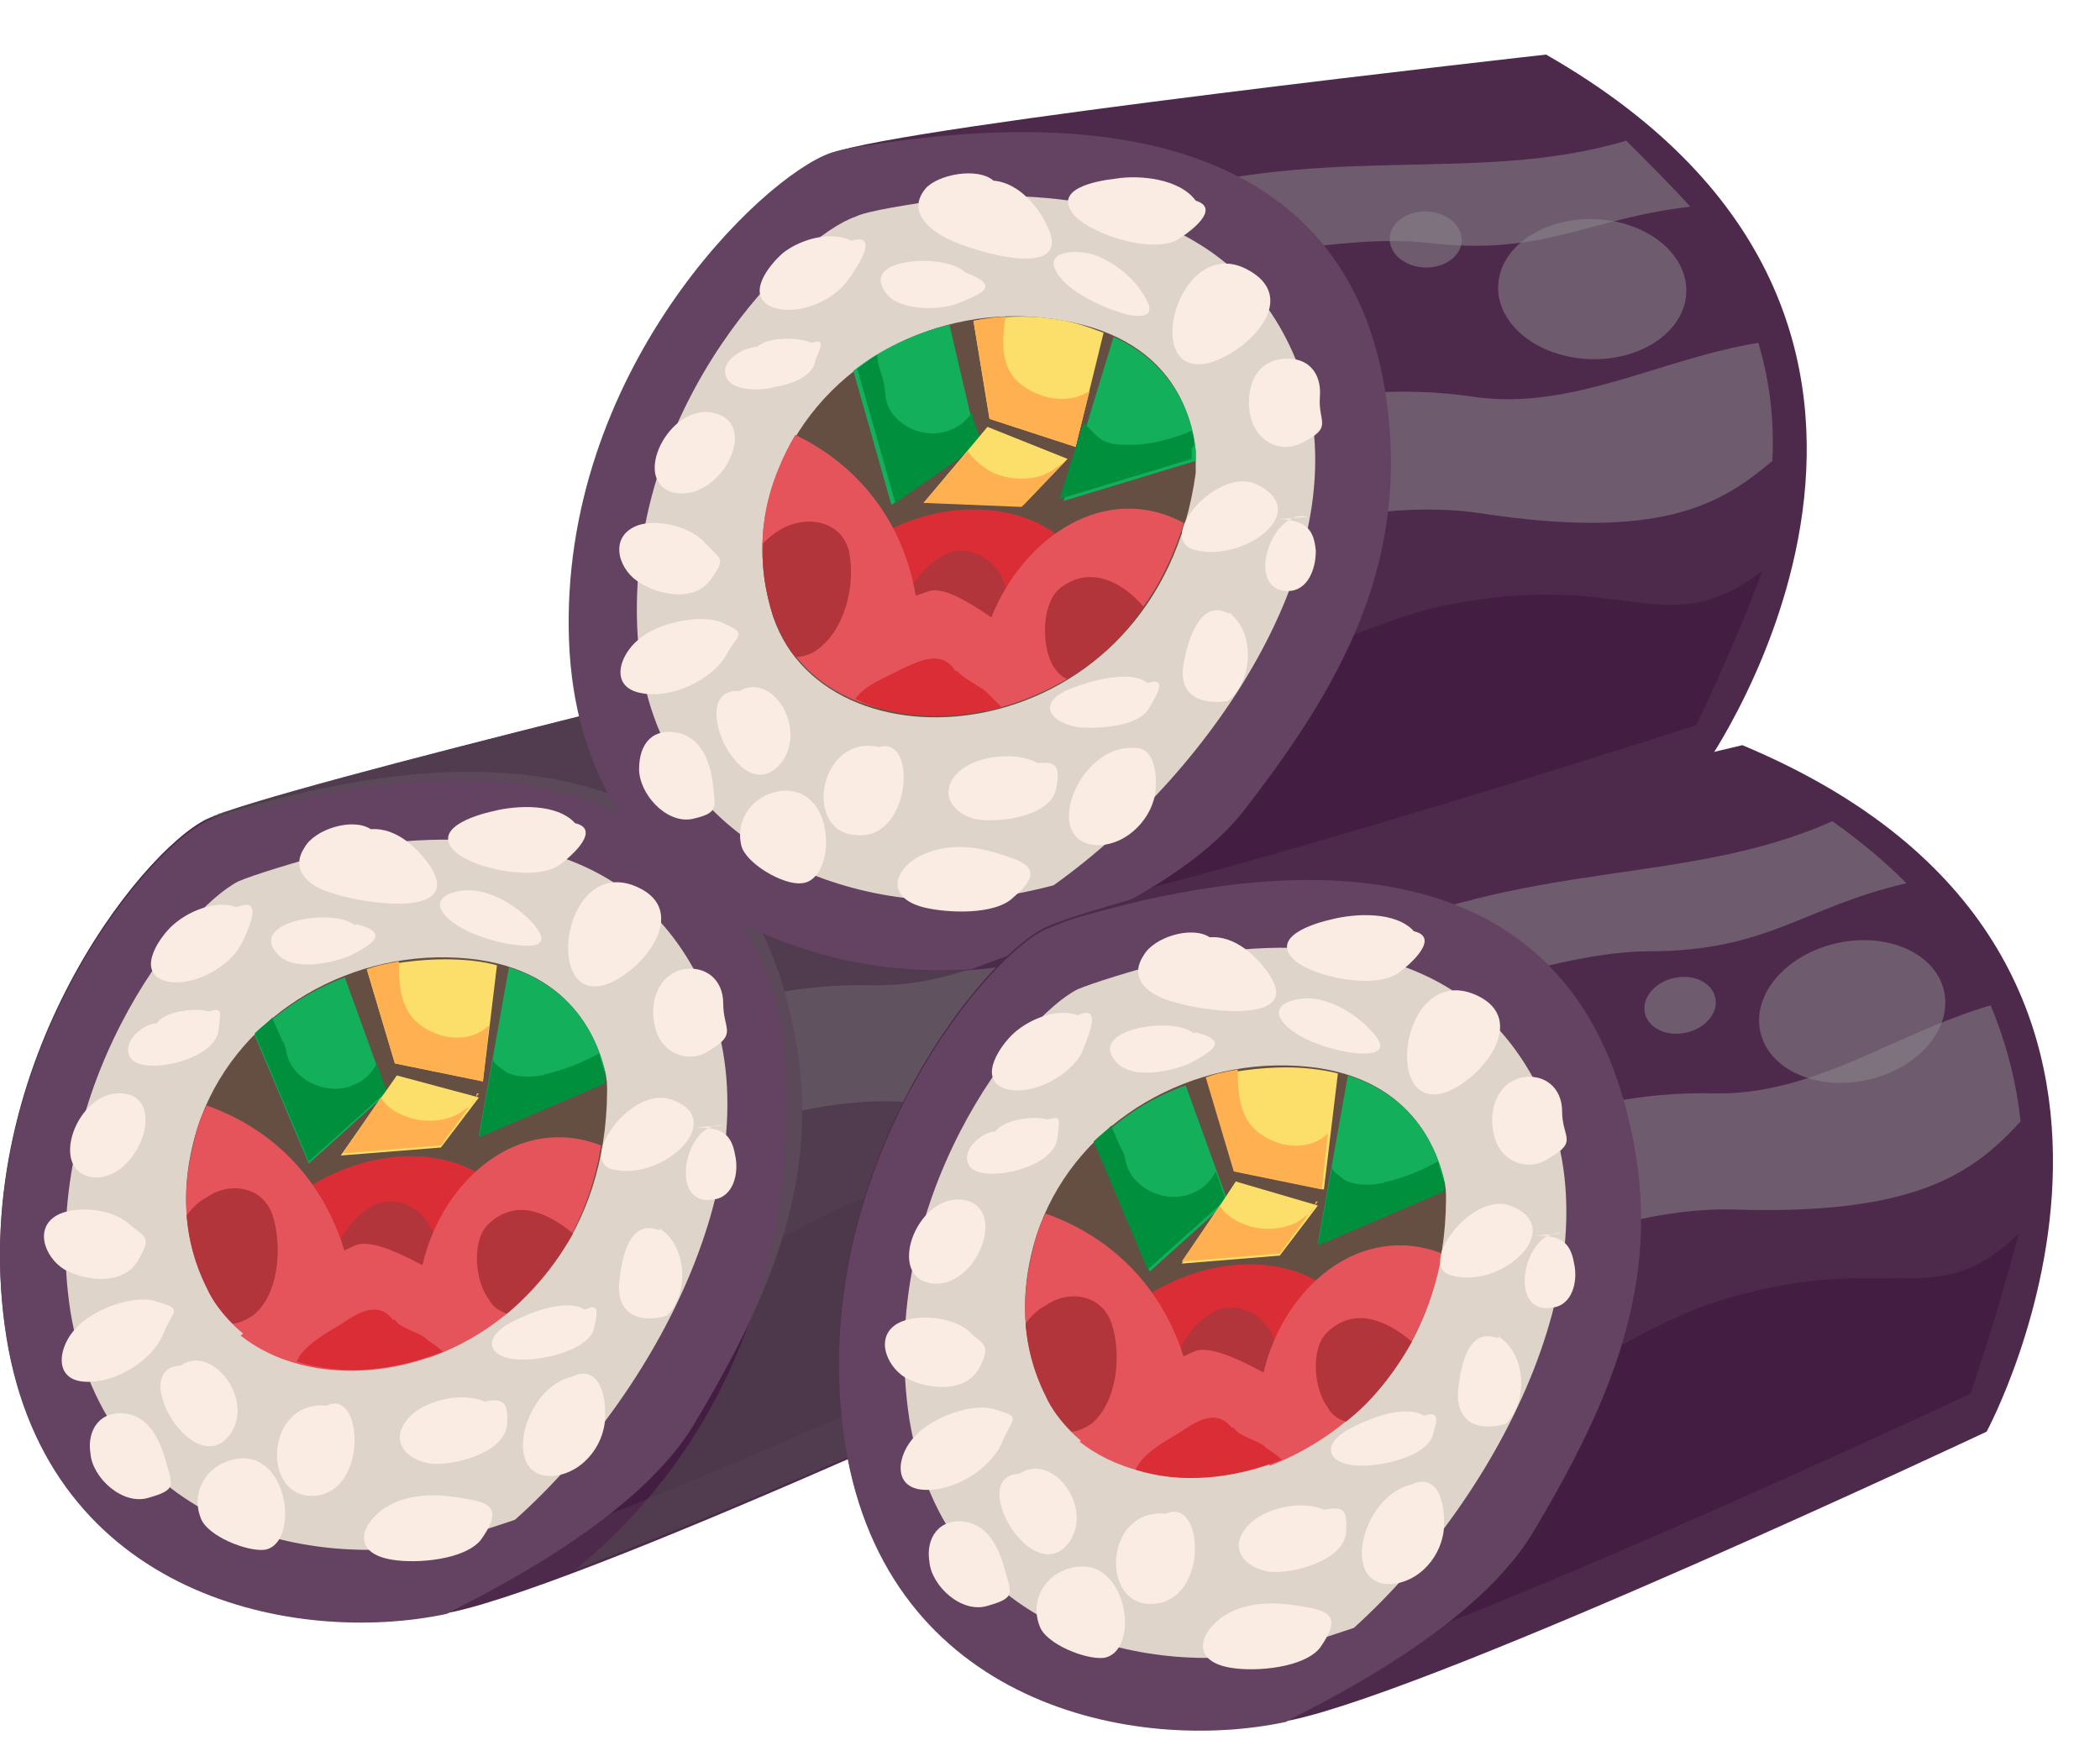 <svg width="31" height="26" viewBox="0 0 31 26" fill="none" xmlns="http://www.w3.org/2000/svg">
<path d="M13.336 9.407C13.336 9.407 4.026 11.623 3.05 12.096C2.075 12.569 -0.526 15.82 0.095 19.722C0.715 23.623 4.469 24.273 6.686 23.801C8.873 23.328 16.942 19.544 16.942 19.544C16.942 19.544 20.755 12.51 13.336 9.407Z" fill="#4D294B"/>
<path opacity="0.55" d="M16.971 13.249C15.553 13.663 14.37 14.579 12.893 14.549C10.705 14.49 8.932 15.525 7.011 16.057V17.889C9.109 17.564 11.06 16.205 13.188 16.264C15.907 16.352 16.735 15.702 17.415 14.963C17.356 14.402 17.237 13.81 16.971 13.249Z" fill="#8B868A"/>
<path opacity="0.5" d="M12.863 17.653C11.474 18.126 8.784 20.017 7.336 20.49C7.306 20.727 7.277 20.993 7.247 21.229V23.003C10.144 22.057 16.705 18.983 16.705 18.983C16.705 18.983 17.119 17.771 17.415 16.618C16.144 17.86 15.493 16.796 12.863 17.653Z" fill="#3C153A"/>
<path opacity="0.55" d="M14.666 10.53C12.479 11.505 10.173 11.062 7.395 12.392C7.277 12.451 7.159 12.451 7.04 12.51V13.781C8.43 13.249 10.646 12.451 11.947 12.451C13.72 12.451 14.223 11.801 15.759 11.446C15.434 11.121 15.08 10.825 14.666 10.53Z" fill="#8B868A"/>
<path d="M10.232 21.052C11.474 18.983 12.213 17.15 11.651 14.904C10.498 10.116 5.237 11.446 3.434 11.978C3.257 12.037 3.139 12.096 3.05 12.126C2.075 12.599 -0.526 15.85 0.095 19.751C0.715 23.594 4.38 24.303 6.597 23.83C6.833 23.682 9.316 22.559 10.232 21.052Z" fill="#634361"/>
<path d="M10.291 14.402C9.198 12.303 6.922 12.214 5.06 12.54C4.292 12.746 3.73 12.924 3.523 13.012C2.696 13.426 0.538 16.116 1.04 19.367C1.572 22.618 4.705 23.18 6.538 22.766C6.804 22.707 7.159 22.589 7.602 22.441C9.76 20.52 11.622 16.914 10.291 14.402Z" fill="#DED4CA"/>
<path d="M8.932 15.82C8.814 15.347 8.4 14.165 6.597 14.136C4.912 14.106 3.316 15.17 2.873 16.796C2.696 17.446 2.666 18.214 3.05 18.983C4.173 21.288 8.932 20.283 8.962 16.116C8.962 16.027 8.962 15.939 8.932 15.82Z" fill="#654F42"/>
<path d="M7.75 18.096C7.218 16.914 5.74 16.825 4.646 17.476C4.144 17.712 3.907 18.096 3.73 18.51C4.883 19.072 6.39 19.072 7.75 18.096Z" fill="#DA2D36"/>
<path d="M6.508 18.717C6.479 18.244 6.272 17.741 5.74 17.741C5.385 17.741 5.001 18.214 4.942 18.54C4.912 18.658 4.942 18.776 4.971 18.894C5.474 18.924 6.006 18.865 6.508 18.717Z" fill="#B1353B"/>
<path d="M3.05 16.323C2.962 16.5 2.902 16.648 2.873 16.825C2.696 17.476 2.666 18.244 3.05 19.012C3.434 19.811 4.292 20.224 5.208 20.224C5.444 18.451 4.646 16.884 3.05 16.323Z" fill="#E6545B"/>
<path d="M7.07 19.131C6.686 18.983 5.622 18.214 5.237 18.392C4.676 18.658 4.558 18.687 4.144 19.131C3.966 19.338 3.76 19.544 3.553 19.722C4.558 20.52 6.331 20.402 7.543 19.338C7.425 19.249 7.247 19.19 7.07 19.131Z" fill="#E6545B"/>
<path d="M8.873 16.914C7.661 16.441 6.538 17.416 6.242 18.658C6.065 19.19 6.154 19.604 6.331 20.047C7.513 19.633 8.607 18.569 8.873 16.914Z" fill="#E6545B"/>
<path d="M6.361 12.806C6.183 12.54 5.858 12.214 5.474 12.244C5.208 12.067 4.646 12.244 4.498 12.51C4.262 12.865 4.587 13.101 4.912 13.19C5.326 13.338 6.833 13.574 6.361 12.806Z" fill="#FAECE2"/>
<path d="M8.489 12.155C8.223 11.86 7.631 11.889 7.277 11.978C7.011 12.037 6.331 12.244 6.745 12.599C7.04 12.835 7.897 13.012 8.252 12.776C8.459 12.628 8.873 12.244 8.489 12.155Z" fill="#FAECE2"/>
<path d="M7.809 13.574C7.631 13.397 7.365 13.219 7.07 13.16C6.804 13.101 6.272 13.219 6.597 13.544C6.833 13.781 7.336 13.929 7.661 13.958C8.193 14.017 7.957 13.722 7.809 13.574Z" fill="#FAECE2"/>
<path d="M9.346 13.072C8.282 12.687 8.016 14.904 8.991 14.52C9.553 14.283 10.203 13.397 9.346 13.072Z" fill="#FAECE2"/>
<path d="M10.676 14.815C10.676 14.461 10.41 14.254 10.085 14.313C9.7 14.402 9.582 14.815 9.671 15.17C9.76 15.554 10.173 15.732 10.498 15.495C10.883 15.259 10.676 15.2 10.676 14.815Z" fill="#FAECE2"/>
<path d="M5.326 13.663C5.297 13.663 5.267 13.633 5.237 13.663C4.942 13.397 3.612 13.604 4.114 14.106C4.351 14.342 4.912 14.224 5.178 14.106C5.533 13.929 5.71 13.781 5.326 13.663Z" fill="#FAECE2"/>
<path d="M3.494 13.397C3.198 13.278 2.755 13.456 2.518 13.692C2.311 13.899 2.016 14.372 2.459 14.49C2.843 14.579 3.375 14.283 3.553 13.958C3.671 13.722 3.907 13.219 3.494 13.397Z" fill="#FAECE2"/>
<path d="M3.08 14.934C2.873 14.874 2.43 14.934 2.311 15.111C2.134 15.111 1.838 15.347 1.898 15.554C1.957 15.82 2.489 15.732 2.666 15.673C2.873 15.613 3.198 15.466 3.228 15.2C3.257 14.934 3.287 14.874 3.08 14.934Z" fill="#FAECE2"/>
<path d="M1.809 16.145C1.129 16.086 0.686 17.328 1.395 17.387C2.045 17.416 2.489 16.205 1.809 16.145Z" fill="#FAECE2"/>
<path d="M9.907 16.234C9.316 16.027 8.518 17.15 9.05 17.269C9.789 17.446 10.764 16.53 9.907 16.234Z" fill="#FAECE2"/>
<path d="M10.676 16.618C10.114 16.53 9.848 17.83 10.528 17.712C10.824 17.682 10.912 17.328 10.853 17.062C10.794 16.707 10.617 16.648 10.262 16.648L10.676 16.618Z" fill="#FAECE2"/>
<path d="M9.7 18.155C9.257 18.008 9.168 18.658 9.139 18.953C9.109 19.426 9.464 19.544 9.848 19.426C10.173 19.101 10.144 18.421 9.76 18.155C9.7 18.096 9.789 18.185 9.7 18.155Z" fill="#FAECE2"/>
<path d="M8.636 19.338C8.341 19.16 7.779 19.397 7.513 19.544C7.099 19.781 7.218 20.076 7.72 20.076C8.016 20.076 8.607 19.958 8.755 19.663C8.814 19.426 8.873 19.219 8.636 19.338Z" fill="#FAECE2"/>
<path d="M8.666 20.313C7.779 20.224 7.306 21.879 8.193 21.791C8.636 21.732 8.961 21.288 8.932 20.845C8.932 20.431 8.725 20.047 8.252 20.461L8.666 20.313Z" fill="#FAECE2"/>
<path d="M7.159 20.697C6.833 20.549 6.272 20.668 6.035 20.934C5.74 21.259 5.976 21.554 6.361 21.613C6.686 21.643 7.425 21.466 7.484 21.052C7.513 20.697 7.425 20.638 7.159 20.697Z" fill="#FAECE2"/>
<path d="M4.824 20.756C3.907 20.668 3.848 22.145 4.646 22.086C5.444 22.027 5.356 20.49 4.824 20.756Z" fill="#FAECE2"/>
<path d="M6.952 22.145C6.508 22.057 6.065 22.027 5.681 22.264C5.296 22.53 5.208 22.944 5.799 23.032C6.154 23.091 6.863 23.032 7.099 22.737C7.395 22.323 7.277 22.205 6.952 22.145Z" fill="#FAECE2"/>
<path d="M3.434 21.554C3.05 21.643 2.814 22.027 2.962 22.411C3.05 22.677 3.641 22.914 3.907 22.884C4.439 22.796 4.262 21.347 3.434 21.554Z" fill="#FAECE2"/>
<path d="M2.666 20.165C1.868 20.195 2.873 21.909 3.405 21.17C3.76 20.638 3.109 19.84 2.666 20.165Z" fill="#FAECE2"/>
<path d="M2.311 19.219C1.986 19.101 1.365 19.338 1.129 19.604C0.863 19.87 0.774 20.372 1.247 20.402C1.691 20.431 2.223 20.106 2.4 19.722C2.548 19.338 2.725 19.338 2.311 19.219Z" fill="#FAECE2"/>
<path d="M1.897 18.067C1.661 17.86 1.188 17.801 0.893 17.919C0.479 18.096 0.656 18.569 0.952 18.746C1.277 18.924 1.838 18.983 2.045 18.599C2.252 18.244 2.134 18.273 1.897 18.067Z" fill="#FAECE2"/>
<path d="M2.459 21.613C2.37 21.288 2.223 20.934 1.868 20.875C1.484 20.815 1.277 21.111 1.336 21.466C1.365 21.82 1.809 22.234 2.193 22.116C2.607 21.998 2.548 21.939 2.459 21.613Z" fill="#FAECE2"/>
<path d="M8.459 18.214C8.104 17.919 7.631 17.682 7.218 18.067C6.952 18.303 7.011 18.924 7.218 19.19C7.277 19.308 7.395 19.367 7.484 19.397C7.838 19.101 8.193 18.687 8.459 18.214Z" fill="#B1353B"/>
<path d="M6.538 19.958C6.449 19.87 6.331 19.811 6.272 19.751C6.154 19.663 5.888 19.604 5.829 19.485H5.799C5.563 19.19 5.267 19.397 5.001 19.574C4.853 19.663 4.469 19.87 4.38 20.106C5.03 20.313 5.799 20.254 6.538 19.958Z" fill="#DA2D36"/>
<path d="M4.026 17.948C3.878 17.505 3.375 17.446 3.05 17.682C2.932 17.741 2.843 17.83 2.755 17.948C2.784 18.303 2.873 18.658 3.05 19.012C3.139 19.219 3.287 19.397 3.434 19.544C3.523 19.544 3.641 19.485 3.73 19.426C4.114 19.131 4.173 18.421 4.026 17.948Z" fill="#B1353B"/>
<path d="M3.76 15.288L4.558 17.18L5.71 16.145L5.09 14.431C4.617 14.608 4.144 14.904 3.76 15.288Z" fill="#13AF5B"/>
<path d="M5.562 15.702C5.474 15.88 5.326 15.998 5.119 16.057C4.764 16.145 4.321 15.939 4.232 15.554C4.232 15.525 4.173 15.377 4.232 15.495C4.203 15.466 4.203 15.407 4.173 15.377C4.114 15.259 4.085 15.17 4.026 15.052V15.022C3.937 15.111 3.848 15.17 3.76 15.259L4.558 17.15L5.71 16.116L5.562 15.702Z" fill="#00903D"/>
<path d="M8.932 15.82C8.843 15.436 8.548 14.608 7.513 14.283L7.07 16.766L8.932 15.968C8.932 15.939 8.932 15.88 8.932 15.82Z" fill="#13AF5B"/>
<path d="M8.843 15.554C8.577 15.702 8.282 15.82 7.957 15.88C8.104 15.85 8.045 15.88 7.986 15.88C7.809 15.909 7.602 15.909 7.454 15.82C7.395 15.761 7.306 15.732 7.277 15.643L7.07 16.796L8.932 15.998C8.932 15.939 8.932 15.909 8.932 15.85C8.902 15.761 8.873 15.673 8.843 15.554Z" fill="#00903D"/>
<path d="M5.858 15.88L5.03 17.062L6.508 16.944L7.07 16.205L5.858 15.88Z" fill="#FBDF6A"/>
<path d="M6.567 14.165C6.183 14.165 5.769 14.224 5.415 14.313L5.829 15.702L7.129 15.968L7.336 14.254C7.129 14.195 6.863 14.165 6.567 14.165Z" fill="#FBDF6A"/>
<path d="M6.863 16.382C6.656 16.559 6.272 16.589 6.035 16.5C5.858 16.441 5.71 16.352 5.622 16.205L5.06 17.032L6.508 16.914L7.07 16.145H7.04C7.011 16.264 6.952 16.323 6.863 16.382Z" fill="#FFB152"/>
<path d="M6.361 15.229C5.917 15.022 5.888 14.608 5.888 14.195C5.74 14.224 5.563 14.254 5.415 14.313L5.829 15.702L7.129 15.968L7.218 15.14C7.011 15.347 6.656 15.377 6.361 15.229Z" fill="#FFB152"/>
<path opacity="0.55" d="M14.548 13.773C15.312 13.705 15.891 13.189 15.841 12.62C15.791 12.051 15.131 11.644 14.366 11.712C13.602 11.779 13.023 12.295 13.073 12.864C13.123 13.433 13.784 13.84 14.548 13.773Z" fill="#8B868A"/>
<path opacity="0.55" d="M11.953 12.742C12.246 12.716 12.467 12.511 12.447 12.283C12.427 12.056 12.173 11.892 11.881 11.918C11.588 11.944 11.367 12.149 11.387 12.377C11.407 12.604 11.661 12.768 11.953 12.742Z" fill="#8B868A"/>
<path opacity="0.55" d="M13.336 9.407C13.336 9.407 5.444 11.298 3.434 11.948C3.375 11.978 3.316 11.978 3.257 12.008C3.228 12.008 3.228 12.008 3.198 12.037C3.168 12.037 3.168 12.037 3.139 12.067C3.109 12.096 3.08 12.096 3.05 12.096C3.021 12.096 3.021 12.126 2.991 12.126C4.824 11.682 6.715 11.21 8.518 11.771C10.38 12.362 11.533 13.899 11.592 15.85C11.71 18.924 10.558 21.495 8.489 23.18C11.681 21.968 16.912 19.544 16.912 19.544C16.912 19.544 20.755 12.51 13.336 9.407Z" fill="#544D53"/>
<path d="M22.823 0.806C22.823 0.806 13.306 1.87 12.301 2.254C11.267 2.609 8.282 5.505 8.429 9.466C8.577 13.426 12.213 14.52 14.459 14.313C16.705 14.106 25.159 11.328 25.159 11.328C25.159 11.328 29.799 4.796 22.823 0.806Z" fill="#4D294B"/>
<path opacity="0.55" d="M25.956 5.062C24.508 5.298 23.208 6.067 21.759 5.86C19.602 5.535 17.71 6.333 15.73 6.628L15.493 8.461C17.622 8.372 19.72 7.279 21.819 7.574C24.508 7.988 25.395 7.456 26.163 6.806C26.193 6.244 26.134 5.653 25.956 5.062Z" fill="#8B868A"/>
<path opacity="0.5" d="M21.346 8.934C19.897 9.229 17.001 10.796 15.523 11.091C15.464 11.328 15.405 11.564 15.346 11.801L15.139 13.544C18.124 12.953 25.04 10.707 25.04 10.707C25.04 10.707 25.602 9.554 26.016 8.431C24.567 9.525 24.065 8.402 21.346 8.934Z" fill="#3C153A"/>
<path opacity="0.55" d="M24.006 2.077C21.73 2.756 19.484 2.047 16.558 3.022C16.439 3.052 16.291 3.052 16.173 3.081L16.026 4.323C17.474 3.968 19.75 3.436 21.05 3.584C22.794 3.791 23.415 3.229 24.952 3.052C24.686 2.756 24.36 2.431 24.006 2.077Z" fill="#8B868A"/>
<path d="M18.331 12.008C19.809 10.116 20.755 8.372 20.488 6.067C19.927 1.16 14.548 1.87 12.686 2.165C12.508 2.195 12.361 2.224 12.272 2.254C11.237 2.609 8.252 5.505 8.4 9.466C8.548 13.367 12.095 14.49 14.341 14.313C14.607 14.195 17.237 13.367 18.331 12.008Z" fill="#634361"/>
<path d="M19.159 5.387C18.301 3.17 16.055 2.815 14.193 2.904C13.395 3.022 12.804 3.111 12.627 3.2C11.769 3.495 9.287 5.919 9.405 9.229C9.523 12.51 12.567 13.456 14.459 13.278C14.725 13.249 15.109 13.19 15.553 13.072C17.917 11.387 20.193 8.047 19.159 5.387Z" fill="#DED4CA"/>
<path d="M17.651 6.658C17.592 6.155 17.326 4.944 15.523 4.707C13.838 4.471 12.154 5.357 11.503 6.924C11.237 7.545 11.149 8.283 11.415 9.111C12.242 11.535 17.09 11.091 17.651 6.983C17.651 6.865 17.651 6.747 17.651 6.658Z" fill="#654F42"/>
<path d="M16.203 8.756C15.819 7.515 14.37 7.249 13.218 7.781C12.715 7.958 12.42 8.313 12.183 8.697C13.247 9.347 14.725 9.554 16.203 8.756Z" fill="#DA2D36"/>
<path d="M14.902 9.2C14.932 8.727 14.784 8.224 14.252 8.136C13.897 8.077 13.484 8.52 13.365 8.845C13.336 8.963 13.336 9.081 13.365 9.2C13.868 9.288 14.37 9.318 14.902 9.2Z" fill="#B1353B"/>
<path d="M11.74 6.421C11.651 6.569 11.562 6.747 11.503 6.894C11.237 7.515 11.149 8.254 11.415 9.081C11.71 9.939 12.479 10.441 13.395 10.53C13.898 8.845 13.277 7.16 11.74 6.421Z" fill="#E6545B"/>
<path d="M15.434 9.673C15.05 9.466 14.104 8.609 13.72 8.727C13.129 8.934 13.011 8.934 12.567 9.318C12.361 9.495 12.124 9.673 11.917 9.82C12.804 10.737 14.577 10.825 15.937 9.909C15.73 9.85 15.582 9.761 15.434 9.673Z" fill="#E6545B"/>
<path d="M17.474 7.722C16.321 7.101 15.109 7.929 14.636 9.111C14.4 9.613 14.43 10.057 14.548 10.5C15.789 10.234 17.001 9.318 17.474 7.722Z" fill="#E6545B"/>
<path d="M15.464 3.348C15.346 3.081 15.05 2.697 14.666 2.668C14.429 2.461 13.838 2.579 13.661 2.786C13.395 3.111 13.691 3.377 13.986 3.525C14.4 3.732 15.848 4.146 15.464 3.348Z" fill="#FAECE2"/>
<path d="M17.651 2.963C17.415 2.638 16.823 2.579 16.469 2.638C16.203 2.668 15.493 2.786 15.878 3.2C16.144 3.466 16.971 3.732 17.355 3.554C17.562 3.436 18.035 3.081 17.651 2.963Z" fill="#FAECE2"/>
<path d="M16.823 4.264C16.676 4.057 16.41 3.85 16.144 3.761C15.878 3.673 15.346 3.702 15.641 4.086C15.848 4.352 16.321 4.559 16.646 4.648C17.149 4.737 16.942 4.441 16.823 4.264Z" fill="#FAECE2"/>
<path d="M18.39 3.968C17.385 3.466 16.824 5.623 17.858 5.357C18.449 5.18 19.218 4.382 18.39 3.968Z" fill="#FAECE2"/>
<path d="M19.484 5.86C19.513 5.505 19.306 5.269 18.952 5.298C18.538 5.328 18.39 5.712 18.449 6.096C18.508 6.48 18.863 6.717 19.218 6.54C19.691 6.303 19.454 6.244 19.484 5.86Z" fill="#FAECE2"/>
<path d="M14.341 4.057C14.311 4.057 14.282 4.027 14.252 4.027C13.986 3.732 12.627 3.791 13.099 4.352C13.306 4.589 13.868 4.589 14.164 4.471C14.518 4.323 14.725 4.234 14.341 4.057Z" fill="#FAECE2"/>
<path d="M12.567 3.554C12.272 3.407 11.829 3.525 11.562 3.732C11.356 3.909 11.001 4.352 11.385 4.53C11.769 4.678 12.301 4.441 12.508 4.146C12.686 3.909 12.981 3.436 12.567 3.554Z" fill="#FAECE2"/>
<path d="M11.976 5.062C11.799 4.973 11.326 4.973 11.178 5.121C11.001 5.121 10.676 5.298 10.705 5.505C10.735 5.801 11.267 5.771 11.444 5.712C11.651 5.682 12.006 5.564 12.035 5.328C12.124 5.091 12.183 5.003 11.976 5.062Z" fill="#FAECE2"/>
<path d="M10.528 6.096C9.878 5.948 9.287 7.131 9.966 7.279C10.646 7.397 11.237 6.244 10.528 6.096Z" fill="#FAECE2"/>
<path d="M18.567 7.16C18.006 6.865 17.09 7.899 17.592 8.106C18.301 8.343 19.395 7.574 18.567 7.16Z" fill="#FAECE2"/>
<path d="M19.306 7.633C18.774 7.485 18.36 8.727 19.011 8.727C19.306 8.727 19.424 8.402 19.424 8.136C19.395 7.781 19.247 7.692 18.892 7.663L19.306 7.633Z" fill="#FAECE2"/>
<path d="M18.124 9.052C17.71 8.845 17.533 9.466 17.474 9.791C17.385 10.264 17.71 10.412 18.124 10.352C18.479 10.086 18.538 9.377 18.183 9.081C18.124 8.963 18.213 9.081 18.124 9.052Z" fill="#FAECE2"/>
<path d="M16.942 10.086C16.676 9.879 16.085 10.057 15.789 10.175C15.346 10.352 15.434 10.648 15.907 10.737C16.203 10.766 16.824 10.737 16.971 10.441C17.119 10.205 17.208 9.998 16.942 10.086Z" fill="#FAECE2"/>
<path d="M16.853 11.062C15.966 10.855 15.316 12.451 16.203 12.48C16.646 12.48 17.03 12.067 17.06 11.653C17.09 11.239 16.942 10.825 16.439 11.18L16.853 11.062Z" fill="#FAECE2"/>
<path d="M15.316 11.269C15.021 11.091 14.43 11.15 14.164 11.387C13.838 11.682 14.045 12.008 14.4 12.096C14.725 12.155 15.464 12.067 15.582 11.682C15.671 11.298 15.582 11.239 15.316 11.269Z" fill="#FAECE2"/>
<path d="M12.981 11.032C12.095 10.825 11.829 12.303 12.656 12.333C13.454 12.392 13.543 10.855 12.981 11.032Z" fill="#FAECE2"/>
<path d="M14.902 12.658C14.489 12.51 14.045 12.421 13.602 12.628C13.188 12.835 13.07 13.249 13.631 13.397C13.986 13.485 14.695 13.515 14.961 13.249C15.346 12.924 15.257 12.776 14.902 12.658Z" fill="#FAECE2"/>
<path d="M11.503 11.682C11.119 11.742 10.853 12.096 10.942 12.48C11.001 12.746 11.562 13.072 11.829 13.042C12.361 13.012 12.361 11.564 11.503 11.682Z" fill="#FAECE2"/>
<path d="M10.912 10.205C10.114 10.146 10.912 11.948 11.503 11.298C11.947 10.796 11.415 9.909 10.912 10.205Z" fill="#FAECE2"/>
<path d="M10.676 9.2C10.351 9.052 9.7 9.2 9.434 9.436C9.139 9.673 8.991 10.146 9.464 10.234C9.907 10.323 10.469 10.057 10.705 9.702C10.883 9.347 11.06 9.377 10.676 9.2Z" fill="#FAECE2"/>
<path d="M10.41 8.017C10.203 7.781 9.73 7.663 9.434 7.751C8.991 7.899 9.109 8.372 9.405 8.579C9.7 8.786 10.262 8.904 10.498 8.549C10.735 8.224 10.617 8.254 10.41 8.017Z" fill="#FAECE2"/>
<path d="M10.528 11.623C10.498 11.298 10.38 10.914 10.025 10.825C9.641 10.737 9.434 10.973 9.434 11.357C9.434 11.712 9.819 12.155 10.203 12.096C10.617 12.008 10.558 11.919 10.528 11.623Z" fill="#FAECE2"/>
<path d="M16.883 8.963C16.587 8.609 16.114 8.343 15.671 8.668C15.375 8.875 15.375 9.495 15.523 9.791C15.582 9.909 15.671 9.998 15.759 10.027C16.203 9.761 16.587 9.407 16.883 8.963Z" fill="#B1353B"/>
<path d="M14.784 10.441C14.695 10.352 14.607 10.264 14.548 10.205C14.43 10.116 14.193 9.998 14.134 9.909H14.104C13.898 9.584 13.572 9.761 13.306 9.879C13.159 9.968 12.745 10.116 12.627 10.323C13.247 10.618 14.016 10.648 14.784 10.441Z" fill="#DA2D36"/>
<path d="M12.538 8.165C12.449 7.722 11.976 7.604 11.592 7.781C11.474 7.84 11.356 7.929 11.267 8.017C11.237 8.372 11.296 8.727 11.415 9.111C11.503 9.318 11.592 9.525 11.74 9.702C11.829 9.702 11.947 9.673 12.035 9.613C12.479 9.318 12.627 8.638 12.538 8.165Z" fill="#B1353B"/>
<path d="M12.597 5.476L13.159 7.456L14.43 6.569L14.016 4.796C13.513 4.914 13.011 5.15 12.597 5.476Z" fill="#13AF5B"/>
<path d="M14.341 6.096C14.252 6.244 14.075 6.362 13.868 6.392C13.513 6.451 13.07 6.185 13.07 5.801C13.07 5.771 13.011 5.594 13.07 5.742C13.07 5.712 13.04 5.653 13.04 5.623C13.011 5.505 12.952 5.387 12.952 5.269V5.239C12.833 5.298 12.745 5.387 12.656 5.446L13.218 7.426L14.489 6.54L14.341 6.096Z" fill="#00903D"/>
<path d="M17.651 6.658C17.622 6.274 17.415 5.416 16.439 4.973L15.7 7.397L17.651 6.806C17.651 6.747 17.651 6.687 17.651 6.658Z" fill="#13AF5B"/>
<path d="M17.592 6.362C17.297 6.48 17.001 6.569 16.676 6.569C16.853 6.569 16.764 6.569 16.705 6.569C16.498 6.569 16.321 6.569 16.173 6.421C16.114 6.362 16.055 6.303 15.996 6.244L15.641 7.367L17.592 6.776C17.592 6.717 17.592 6.687 17.592 6.628C17.651 6.569 17.622 6.48 17.592 6.362Z" fill="#00903D"/>
<path d="M14.577 6.303L13.661 7.397L15.109 7.456L15.759 6.776L14.577 6.303Z" fill="#FBDF6A"/>
<path d="M15.523 4.707C15.139 4.648 14.725 4.678 14.37 4.737L14.607 6.185L15.878 6.599L16.291 4.914C16.055 4.825 15.819 4.737 15.523 4.707Z" fill="#FBDF6A"/>
<path d="M15.523 6.953C15.287 7.101 14.932 7.101 14.666 6.983C14.489 6.894 14.37 6.776 14.282 6.658L13.631 7.426L15.08 7.485L15.73 6.806C15.7 6.835 15.612 6.894 15.523 6.953Z" fill="#FFB152"/>
<path d="M15.168 5.742C14.755 5.505 14.784 5.062 14.843 4.678C14.695 4.678 14.518 4.707 14.37 4.737L14.607 6.185L15.878 6.599L16.085 5.771C15.819 5.948 15.464 5.919 15.168 5.742Z" fill="#FFB152"/>
<path opacity="0.55" d="M24.893 4.316C24.912 3.745 24.306 3.261 23.539 3.235C22.773 3.21 22.135 3.652 22.116 4.223C22.097 4.794 22.703 5.277 23.47 5.303C24.237 5.329 24.874 4.887 24.893 4.316Z" fill="#8B868A"/>
<path opacity="0.55" d="M21.578 3.554C21.586 3.326 21.354 3.132 21.06 3.123C20.766 3.113 20.522 3.29 20.515 3.518C20.507 3.747 20.739 3.94 21.032 3.95C21.326 3.959 21.57 3.782 21.578 3.554Z" fill="#8B868A"/>
<path d="M25.72 11.003C25.72 11.003 16.41 13.219 15.434 13.692C14.459 14.165 11.858 17.416 12.479 21.318C13.099 25.219 16.853 25.87 19.07 25.397C21.287 24.924 29.326 21.14 29.326 21.14C29.326 21.14 33.139 14.106 25.72 11.003Z" fill="#4D294B"/>
<path opacity="0.55" d="M29.385 14.845C27.966 15.259 26.784 16.175 25.306 16.145C23.119 16.086 21.346 17.121 19.425 17.653V19.485C21.523 19.16 23.474 17.801 25.602 17.86C28.321 17.948 29.149 17.298 29.828 16.559C29.769 15.998 29.622 15.407 29.385 14.845Z" fill="#8B868A"/>
<path opacity="0.5" d="M25.247 19.249C23.858 19.722 21.168 21.613 19.72 22.086C19.691 22.323 19.661 22.589 19.631 22.825V24.599C22.528 23.653 29.09 20.579 29.09 20.579C29.09 20.579 29.503 19.367 29.799 18.214C28.528 19.456 27.878 18.392 25.247 19.249Z" fill="#3C153A"/>
<path opacity="0.55" d="M27.05 12.126C24.863 13.101 22.558 12.658 19.779 13.988C19.661 14.047 19.543 14.047 19.425 14.106V15.377C20.814 14.845 23.03 14.047 24.331 14.047C26.104 14.047 26.607 13.397 28.144 13.042C27.819 12.717 27.464 12.421 27.05 12.126Z" fill="#8B868A"/>
<path d="M22.617 22.648C23.858 20.579 24.597 18.746 24.035 16.5C22.883 11.712 17.622 13.042 15.819 13.574C15.641 13.633 15.523 13.692 15.434 13.722C14.459 14.195 11.858 17.446 12.479 21.347C13.099 25.19 16.765 25.899 18.981 25.426C19.218 25.278 21.7 24.155 22.617 22.648Z" fill="#634361"/>
<path d="M22.676 15.998C21.582 13.899 19.306 13.81 17.444 14.136C16.676 14.342 16.114 14.52 15.907 14.608C15.08 15.022 12.922 17.712 13.425 20.963C13.957 24.214 17.09 24.776 18.922 24.362C19.188 24.303 19.543 24.185 19.986 24.037C22.144 22.086 24.006 18.51 22.676 15.998Z" fill="#DED4CA"/>
<path d="M21.316 17.416C21.198 16.944 20.784 15.761 18.981 15.732C17.297 15.702 15.7 16.766 15.257 18.392C15.08 19.042 15.05 19.811 15.434 20.579C16.558 22.884 21.316 21.879 21.346 17.712C21.346 17.623 21.346 17.535 21.316 17.416Z" fill="#654F42"/>
<path d="M20.134 19.692C19.602 18.51 18.124 18.421 17.03 19.072C16.528 19.308 16.292 19.692 16.114 20.106C17.267 20.668 18.774 20.668 20.134 19.692Z" fill="#DA2D36"/>
<path d="M18.922 20.283C18.892 19.811 18.686 19.308 18.154 19.308C17.799 19.308 17.415 19.781 17.356 20.106C17.326 20.224 17.356 20.343 17.385 20.461C17.858 20.52 18.39 20.461 18.922 20.283Z" fill="#B1353B"/>
<path d="M15.434 17.919C15.346 18.096 15.287 18.244 15.257 18.421C15.08 19.072 15.05 19.84 15.434 20.608C15.819 21.407 16.676 21.82 17.592 21.82C17.858 20.047 17.03 18.48 15.434 17.919Z" fill="#E6545B"/>
<path d="M19.454 20.697C19.07 20.549 18.006 19.781 17.622 19.958C17.06 20.224 16.942 20.254 16.528 20.697C16.351 20.904 16.144 21.111 15.937 21.288C16.942 22.086 18.715 21.968 19.927 20.904C19.809 20.845 19.631 20.786 19.454 20.697Z" fill="#E6545B"/>
<path d="M21.287 18.51C20.075 18.037 18.952 19.012 18.656 20.254C18.479 20.786 18.567 21.2 18.745 21.643C19.898 21.2 20.991 20.165 21.287 18.51Z" fill="#E6545B"/>
<path d="M18.745 14.402C18.567 14.136 18.242 13.81 17.858 13.84C17.592 13.663 17.03 13.84 16.883 14.106C16.646 14.461 16.971 14.697 17.297 14.786C17.74 14.934 19.218 15.14 18.745 14.402Z" fill="#FAECE2"/>
<path d="M20.873 13.751C20.607 13.456 20.016 13.485 19.661 13.574C19.395 13.633 18.715 13.84 19.129 14.195C19.425 14.431 20.282 14.608 20.636 14.372C20.843 14.224 21.257 13.84 20.873 13.751Z" fill="#FAECE2"/>
<path d="M20.193 15.17C20.016 14.993 19.75 14.815 19.454 14.756C19.188 14.697 18.656 14.815 18.981 15.14C19.218 15.377 19.72 15.525 20.045 15.554C20.577 15.584 20.341 15.318 20.193 15.17Z" fill="#FAECE2"/>
<path d="M21.73 14.668C20.666 14.283 20.4 16.5 21.375 16.116C21.937 15.88 22.587 14.993 21.73 14.668Z" fill="#FAECE2"/>
<path d="M23.06 16.412C23.06 16.057 22.794 15.85 22.469 15.909C22.085 15.998 21.966 16.412 22.055 16.766C22.144 17.15 22.558 17.328 22.883 17.091C23.296 16.855 23.06 16.796 23.06 16.412Z" fill="#FAECE2"/>
<path d="M17.71 15.259C17.681 15.259 17.651 15.229 17.622 15.259C17.326 14.993 15.996 15.2 16.498 15.702C16.735 15.939 17.297 15.82 17.562 15.702C17.947 15.495 18.095 15.377 17.71 15.259Z" fill="#FAECE2"/>
<path d="M15.907 14.993C15.612 14.874 15.168 15.052 14.932 15.288C14.725 15.495 14.43 15.968 14.873 16.086C15.257 16.175 15.789 15.88 15.966 15.554C16.055 15.318 16.292 14.815 15.907 14.993Z" fill="#FAECE2"/>
<path d="M15.464 16.53C15.257 16.471 14.814 16.53 14.695 16.707C14.518 16.707 14.223 16.944 14.282 17.15C14.341 17.416 14.873 17.328 15.05 17.269C15.257 17.209 15.582 17.062 15.612 16.796C15.641 16.53 15.671 16.471 15.464 16.53Z" fill="#FAECE2"/>
<path d="M14.193 17.712C13.513 17.653 13.07 18.894 13.779 18.953C14.43 19.012 14.902 17.801 14.193 17.712Z" fill="#FAECE2"/>
<path d="M22.291 17.801C21.7 17.594 20.902 18.717 21.434 18.835C22.173 19.042 23.149 18.126 22.291 17.801Z" fill="#FAECE2"/>
<path d="M23.06 18.214C22.498 18.126 22.232 19.426 22.912 19.308C23.208 19.279 23.297 18.924 23.237 18.658C23.178 18.303 23.001 18.244 22.646 18.244L23.06 18.214Z" fill="#FAECE2"/>
<path d="M22.085 19.751C21.641 19.604 21.553 20.254 21.523 20.549C21.494 21.022 21.848 21.14 22.232 21.022C22.558 20.697 22.528 20.017 22.144 19.751C22.085 19.663 22.173 19.781 22.085 19.751Z" fill="#FAECE2"/>
<path d="M21.021 20.904C20.725 20.727 20.163 20.963 19.898 21.111C19.484 21.347 19.602 21.643 20.104 21.643C20.4 21.643 20.991 21.525 21.139 21.229C21.198 21.022 21.287 20.815 21.021 20.904Z" fill="#FAECE2"/>
<path d="M21.05 21.909C20.163 21.82 19.691 23.476 20.577 23.387C21.021 23.328 21.346 22.884 21.316 22.441C21.316 22.027 21.109 21.643 20.636 22.057L21.05 21.909Z" fill="#FAECE2"/>
<path d="M19.543 22.293C19.218 22.145 18.656 22.264 18.42 22.53C18.124 22.855 18.36 23.15 18.745 23.209C19.07 23.239 19.809 23.062 19.868 22.648C19.898 22.293 19.838 22.234 19.543 22.293Z" fill="#FAECE2"/>
<path d="M17.208 22.352C16.292 22.264 16.233 23.741 17.03 23.682C17.858 23.623 17.769 22.086 17.208 22.352Z" fill="#FAECE2"/>
<path d="M19.336 23.741C18.892 23.653 18.449 23.623 18.065 23.86C17.681 24.126 17.592 24.54 18.183 24.628C18.538 24.687 19.247 24.628 19.484 24.333C19.779 23.919 19.661 23.801 19.336 23.741Z" fill="#FAECE2"/>
<path d="M15.819 23.15C15.434 23.239 15.198 23.623 15.346 24.008C15.434 24.273 16.026 24.51 16.292 24.48C16.853 24.392 16.646 22.944 15.819 23.15Z" fill="#FAECE2"/>
<path d="M15.05 21.761C14.252 21.791 15.257 23.505 15.789 22.766C16.144 22.234 15.523 21.436 15.05 21.761Z" fill="#FAECE2"/>
<path d="M14.695 20.815C14.37 20.697 13.75 20.934 13.513 21.2C13.247 21.466 13.159 21.968 13.632 21.998C14.075 22.027 14.607 21.702 14.784 21.318C14.932 20.934 15.109 20.934 14.695 20.815Z" fill="#FAECE2"/>
<path d="M14.311 19.663C14.075 19.456 13.602 19.397 13.306 19.515C12.893 19.692 13.07 20.165 13.366 20.343C13.691 20.52 14.252 20.579 14.459 20.195C14.636 19.84 14.518 19.87 14.311 19.663Z" fill="#FAECE2"/>
<path d="M14.843 23.209C14.755 22.884 14.607 22.53 14.252 22.471C13.868 22.411 13.661 22.707 13.72 23.062C13.75 23.416 14.193 23.83 14.577 23.712C14.991 23.594 14.932 23.535 14.843 23.209Z" fill="#FAECE2"/>
<path d="M20.843 19.811C20.489 19.515 20.016 19.279 19.602 19.663C19.336 19.899 19.395 20.52 19.602 20.786C19.661 20.904 19.779 20.963 19.868 20.993C20.252 20.697 20.577 20.283 20.843 19.811Z" fill="#B1353B"/>
<path d="M18.922 21.554C18.833 21.466 18.715 21.407 18.656 21.347C18.538 21.259 18.272 21.2 18.213 21.081H18.183C17.947 20.786 17.651 20.993 17.385 21.17C17.237 21.259 16.853 21.466 16.765 21.702C17.415 21.909 18.183 21.85 18.922 21.554Z" fill="#DA2D36"/>
<path d="M16.41 19.544C16.262 19.101 15.759 19.042 15.434 19.279C15.316 19.338 15.227 19.426 15.139 19.544C15.168 19.899 15.257 20.254 15.434 20.608C15.523 20.815 15.671 20.993 15.819 21.14C15.907 21.14 16.026 21.081 16.114 21.022C16.498 20.697 16.558 19.988 16.41 19.544Z" fill="#B1353B"/>
<path d="M16.173 16.884L16.971 18.776L18.124 17.741L17.503 16.027C17.001 16.205 16.528 16.5 16.173 16.884Z" fill="#13AF5B"/>
<path d="M17.947 17.298C17.858 17.476 17.71 17.594 17.503 17.653C17.149 17.741 16.705 17.535 16.617 17.15C16.617 17.121 16.558 16.973 16.617 17.091C16.587 17.062 16.587 17.003 16.558 16.973C16.498 16.855 16.469 16.766 16.41 16.648V16.618C16.321 16.707 16.232 16.766 16.144 16.855L16.942 18.746L18.095 17.712L17.947 17.298Z" fill="#00903D"/>
<path d="M21.316 17.416C21.227 17.032 20.932 16.205 19.897 15.88L19.454 18.362L21.316 17.564C21.316 17.535 21.316 17.476 21.316 17.416Z" fill="#13AF5B"/>
<path d="M21.227 17.15C20.962 17.298 20.666 17.416 20.341 17.476C20.489 17.446 20.43 17.476 20.37 17.476C20.193 17.505 19.986 17.505 19.838 17.416C19.779 17.357 19.691 17.328 19.661 17.239L19.454 18.392L21.316 17.594C21.316 17.535 21.316 17.505 21.316 17.446C21.287 17.357 21.257 17.269 21.227 17.15Z" fill="#00903D"/>
<path d="M18.242 17.446L17.444 18.658L18.892 18.54L19.454 17.801L18.242 17.446Z" fill="#FBDF6A"/>
<path d="M18.981 15.761C18.597 15.761 18.183 15.82 17.828 15.909L18.242 17.298L19.543 17.564L19.75 15.85C19.513 15.791 19.247 15.761 18.981 15.761Z" fill="#FBDF6A"/>
<path d="M19.247 17.978C19.04 18.155 18.656 18.185 18.42 18.096C18.242 18.037 18.095 17.948 18.006 17.801L17.444 18.628L18.892 18.51L19.454 17.741H19.425C19.395 17.86 19.336 17.919 19.247 17.978Z" fill="#FFB152"/>
<path d="M18.745 16.825C18.301 16.618 18.272 16.205 18.272 15.791C18.124 15.82 17.947 15.85 17.799 15.909L18.213 17.298L19.513 17.564L19.602 16.737C19.395 16.944 19.04 16.973 18.745 16.825Z" fill="#FFB152"/>
<path opacity="0.55" d="M27.566 15.946C28.315 15.781 28.822 15.194 28.698 14.636C28.575 14.078 27.868 13.761 27.119 13.926C26.37 14.092 25.862 14.678 25.986 15.236C26.109 15.794 26.816 16.112 27.566 15.946Z" fill="#8B868A"/>
<path opacity="0.55" d="M24.891 15.248C25.178 15.185 25.37 14.953 25.321 14.73C25.271 14.507 24.999 14.377 24.712 14.441C24.425 14.504 24.233 14.736 24.282 14.959C24.331 15.182 24.604 15.312 24.891 15.248Z" fill="#8B868A"/>
</svg>

